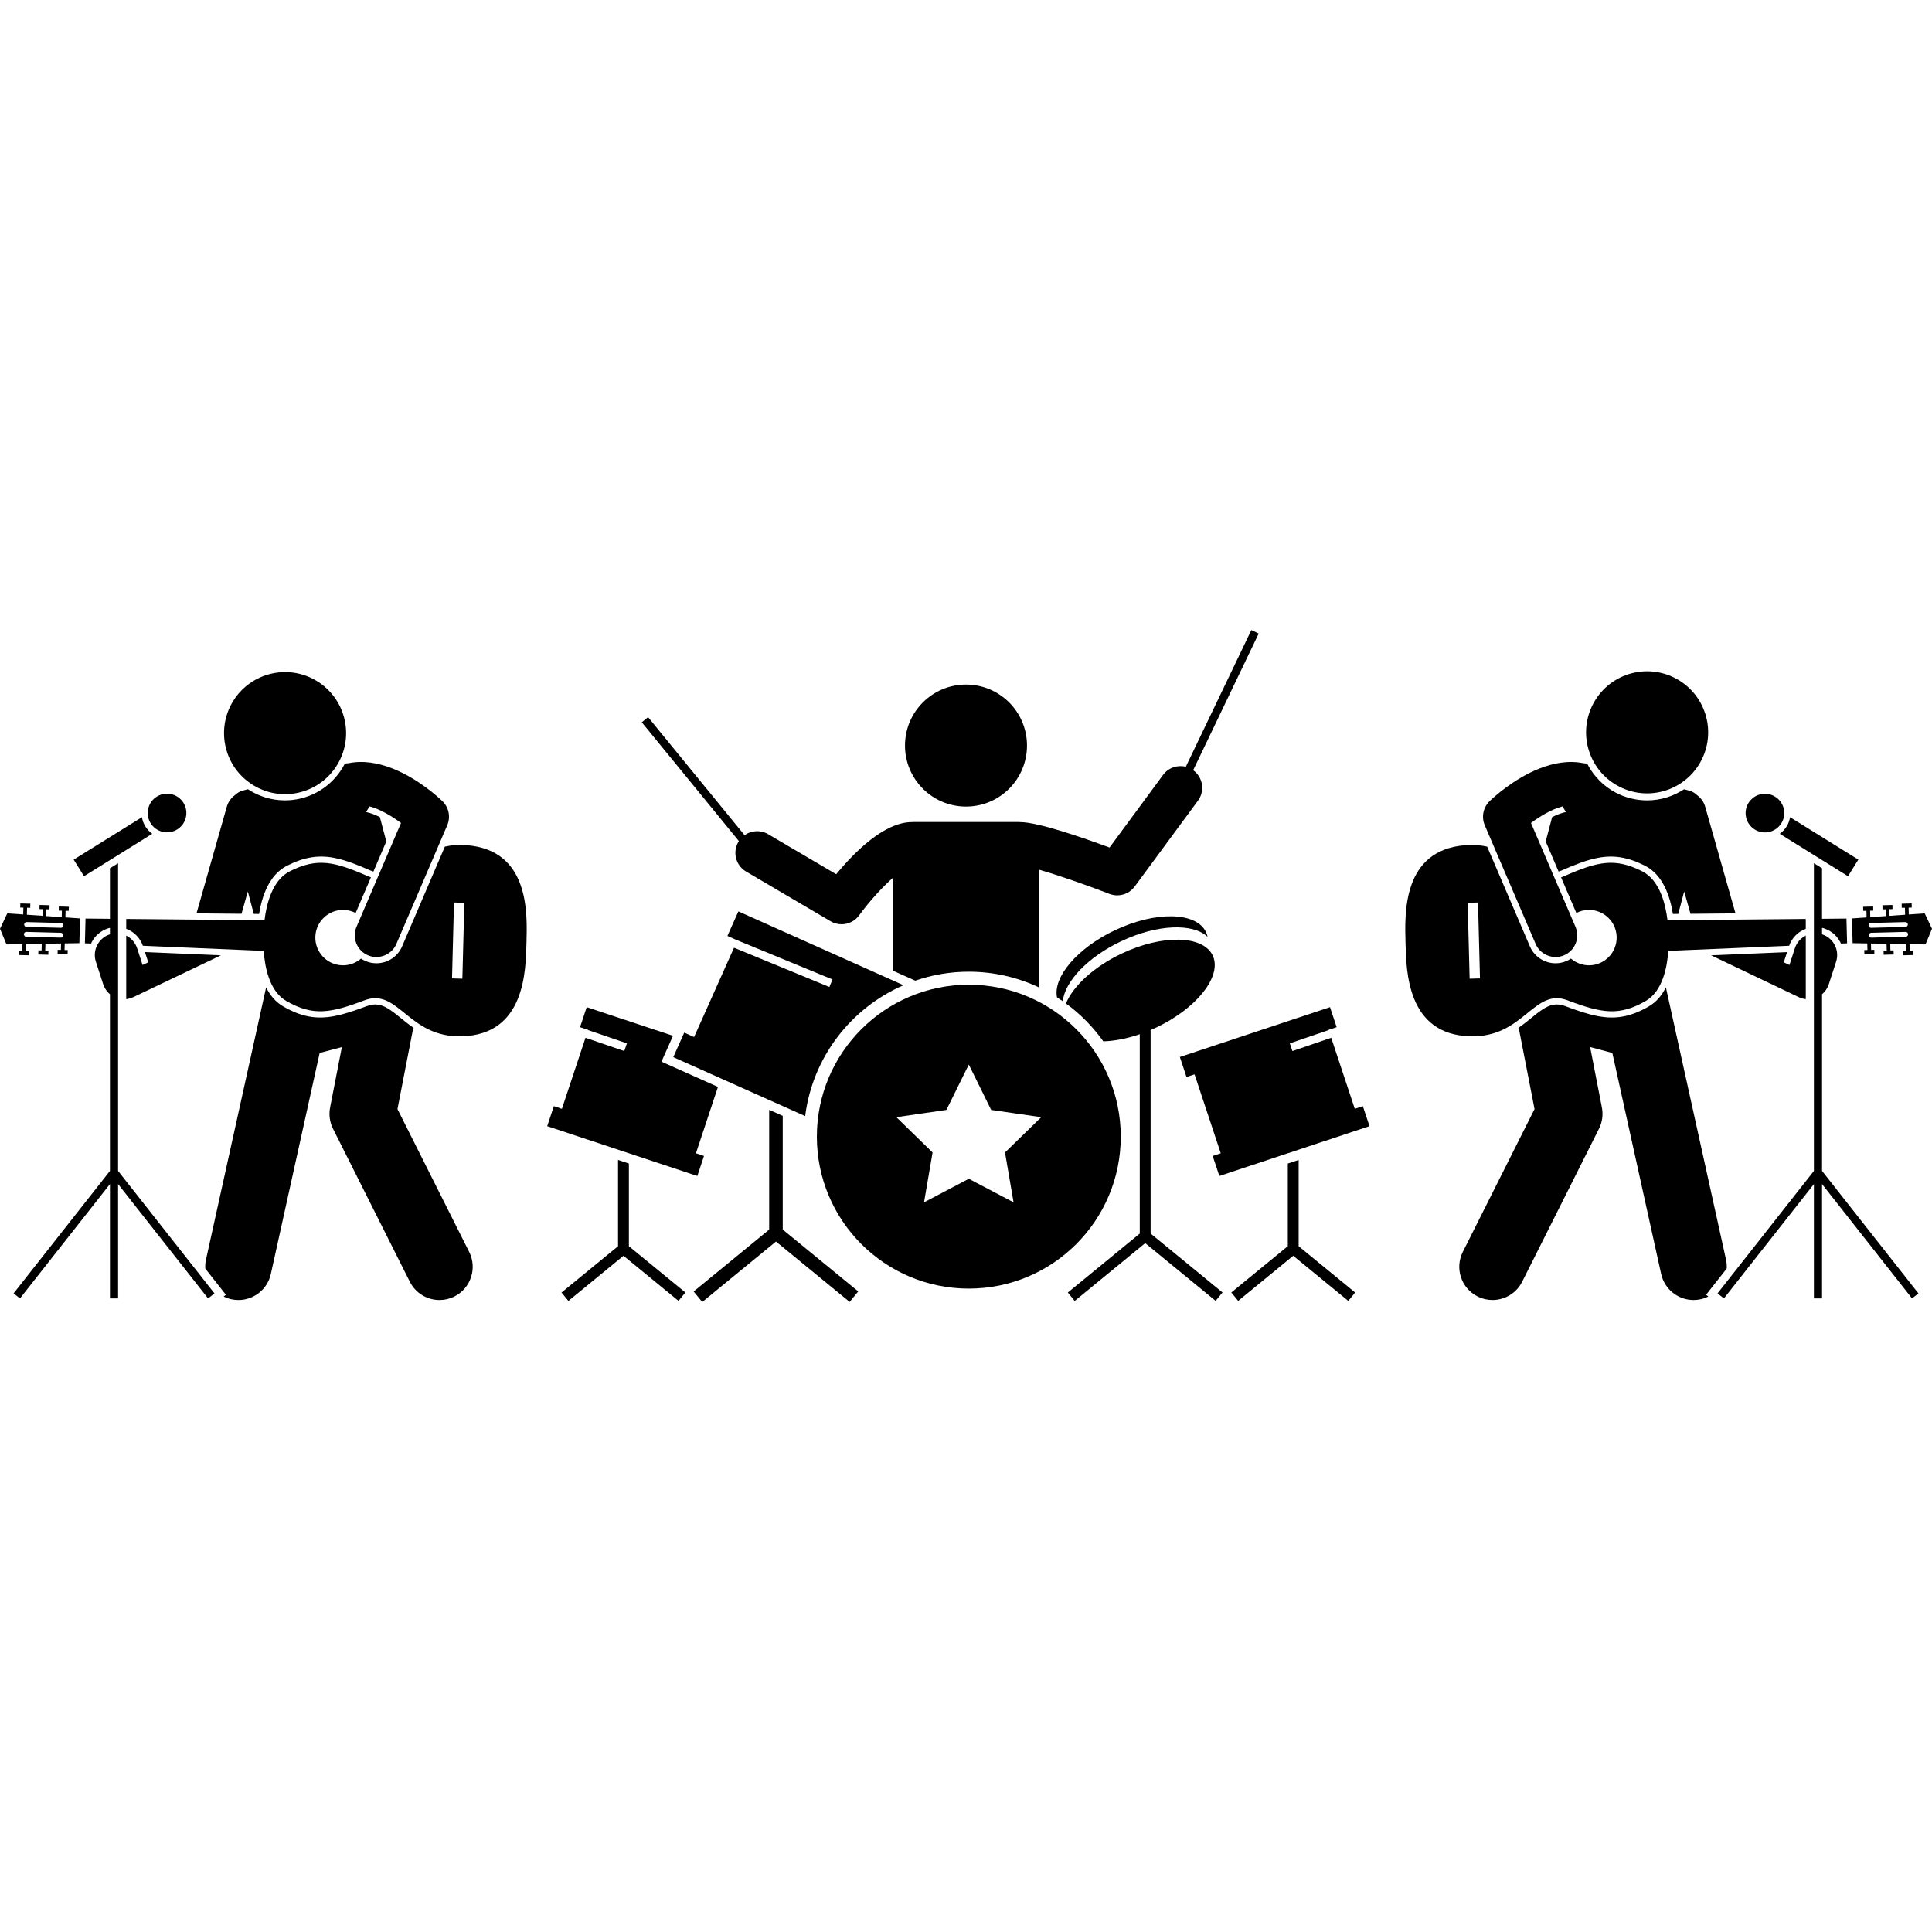 <svg id="Layer_1" enable-background="new 0 0 712.565 247.825" height="512" viewBox="0 0 712.565 247.825" width="512" xmlns="http://www.w3.org/2000/svg"><g><g><path d="m357.317 126.015c9.302 0 18.12 2.106 26.012 5.854v-43.453c6.877 1.979 17.119 5.527 25.852 8.902.94.363 1.916.538 2.882.538 2.487 0 4.9-1.163 6.442-3.255l23.333-31.667c2.621-3.557 1.862-8.565-1.695-11.186-.024-.018-.05-.032-.074-.049l24.165-50.403-2.706-1.296-24.18 50.433c-3.056-.768-6.407.318-8.391 3.011l-19.735 26.784c-9.848-3.648-26.389-9.387-32.979-9.387-.212-.018-.426-.032-.642-.032h-38.635c-.217 0-.431.015-.643.032-10.115.002-21.075 10.942-27.923 19.224l-25.11-14.771c-2.802-1.648-6.192-1.389-8.682.375l-35.578-43.535-2.323 1.898 35.814 43.824c-.06.093-.126.181-.183.277-2.24 3.808-.969 8.711 2.839 10.952l31.166 18.333c1.271.747 2.668 1.105 4.051 1.105 2.479 0 4.91-1.151 6.467-3.282 3.772-5.166 8.432-10.26 12.378-13.777v34.131l8.339 3.726c6.192-2.131 12.829-3.306 19.739-3.306z"/><circle cx="356.282" cy="42.61" r="22.5"/><path d="m227.948 227.264-20.844 17.08 2.536 3.094 20.315-16.647 20.293 16.629 2.535-3.094-20.835-17.073v-30.482l-4-1.327z"/><path d="m257.197 201.363 2.451-7.384-2.974-.987 8.128-24.486-20.845-9.316 4.261-9.534-31.829-10.565-2.451 7.383 2.974.987-.026.078 14.331 4.905-.972 2.839-14.304-4.897-8.696 26.199-2.974-.987-2.451 7.384z"/><path d="m283.69 221.132-27.855 22.826 3.17 3.867 27.194-22.284 27.164 22.259 3.17-3.867-27.843-22.816v-41.935l-5-2.235z"/><path d="m252.357 148.483-4.04 9.041 48.652 21.743c2.713-21.699 16.886-39.882 36.263-48.269l-60.899-27.216-4.04 9.041 3.054 1.365 35.692 14.69-1.142 2.774-35.18-14.479-14.72 32.938z"/><path d="m413.432 114.818c13.275-6.31 26.583-6.803 31.957-1.646-.126-.606-.313-1.194-.579-1.755-3.569-7.508-18.634-7.808-33.65-.67-13.877 6.597-22.846 17.234-21.311 24.736.724.46 1.44.933 2.143 1.423.679-7.202 9.128-16.235 21.44-22.088z"/><path d="m447.271 120.032c-3.569-7.508-18.635-7.808-33.65-.67-10.263 4.879-17.843 11.969-20.475 18.366 5.309 3.883 9.962 8.605 13.775 13.969 4.065-.111 8.675-.984 13.447-2.625v73.532l-26.531 21.741 2.535 3.094 26.005-21.309 25.975 21.285 2.535-3.094-26.519-21.731v-75.061c.725-.311 1.452-.633 2.178-.978 14.39-6.84 23.503-18.026 21.098-25.555-.106-.328-.224-.651-.373-.964z"/><path d="m301.275 186.852c0 30.951 25.091 56.042 56.042 56.042s56.042-25.091 56.042-56.042-25.091-56.042-56.042-56.042c-30.952 0-56.042 25.091-56.042 56.042zm72.551 24.222-16.51-8.68-16.51 8.68 3.153-18.384-13.357-13.019 18.458-2.682 8.255-16.726 8.255 16.726 18.458 2.682-13.356 13.019z"/><path d="m474.971 227.253-20.835 17.073 2.535 3.094 20.293-16.629 20.315 16.647 2.535-3.094-20.843-17.08v-31.82l-4 1.327z"/><path d="m437.604 164.855 2.974-.987 9.667 29.124-2.974.987 2.45 7.384 55.378-18.381-2.451-7.384-2.974.987-8.696-26.199-14.304 4.897-.972-2.839 14.331-4.905-.026-.078 2.973-.987-2.45-7.383-55.377 18.381z"/></g><g><path d="m636.856 235.503c.057-1.08-.016-2.183-.261-3.29l-22.182-100.436c-1.437 2.891-3.467 5.417-6.338 7.059-3.305 1.891-6.205 3.045-9.126 3.63-6.434 1.289-12.56-.322-21.615-3.748-1.64-.621-3.139-.782-4.582-.493-2.639.529-5.115 2.537-7.983 4.862-1.461 1.185-3.057 2.478-4.857 3.708l.255.067 5.802 29.818-26.451 52.677c-3.036 6.046-.596 13.409 5.45 16.444 1.764.886 3.64 1.306 5.487 1.305 4.486 0 8.807-2.473 10.957-6.755l28.326-56.411c1.216-2.421 1.595-5.177 1.077-7.837l-4.337-22.289 8.187 2.163 18.004 81.519c1.263 5.717 6.328 9.61 11.95 9.61.875 0 1.764-.094 2.653-.291.996-.22 1.928-.567 2.802-1.001l-.826-.65z"/><path d="m663.536 135.45c.154.071.314.133.474.194.117.045.233.095.351.134.017.006.033.014.051.019.037.012.075.015.112.027.328.102.658.179.99.237.083.015.166.03.25.042.083.012.166.032.249.041v-23.44c-1.848.925-3.34 2.559-4.028 4.679l-1.999 6.152-2.098-.985 1.224-3.767-28.023 1.189 32.351 15.437c.03.017.063.026.096.041z"/><path d="m615.007 107.038c-.703-5.908-2.84-14.769-9.315-18.042-10.064-5.087-16.393-3.65-28.732 1.763-.41.18-.81.33-1.203.459l5.634 13.145c1.322-.679 2.807-1.09 4.393-1.131 5.64-.146 10.33 4.307 10.476 9.947s-4.307 10.33-9.947 10.476c-2.635.068-5.056-.877-6.91-2.469-.508.337-1.048.64-1.628.888-1.292.554-2.655.834-4.054.834-4.127 0-7.845-2.451-9.472-6.244l-15.762-36.779c-2.398-.536-5.072-.764-8.112-.521-23.254 1.857-22.264 25.334-21.992 35.833.272 10.498.499 33.995 23.818 34.646 19.926.556 23.344-18.041 35.946-13.274s18.998 5.875 28.784.273c6.296-3.604 7.972-12.564 8.368-18.5l44.579-1.892c1.035-2.956 3.311-5.206 6.133-6.249v-3.641zm-72.974 21.552-.725-27.995 3.817-.099.725 27.995z"/><path d="m683.289 115.489.264.005 5.141.09.063 2.43-1.167.03.04 1.527 3.69-.096-.04-1.527-1.167.03-.061-2.371 5.76.101.065 2.503-1.167.03.04 1.527 3.69-.096-.04-1.527-1.167.03-.063-2.444 5.76.101.067 2.576-1.167.03.04 1.527 3.69-.096-.04-1.527-1.167.03-.065-2.517 5.881.103 2.396-5.792-2.693-5.66-5.868.407-.065-2.517 1.167-.03-.04-1.527-3.69.096.04 1.527 1.167-.03.067 2.576-5.748.399-.063-2.444 1.167-.03-.04-1.527-3.69.096.04 1.527 1.167-.03.065 2.503-5.747.399-.062-2.371 1.167-.03-.04-1.527-3.69.096.04 1.527 1.167-.03.063 2.43-5.131.356-.262.018zm6.889-2.037c-.491.013-.903-.379-.916-.87s.379-.903.87-.916l12.704-.329c.491-.013.903.379.916.87s-.379.903-.87.916zm12.563-5.737c.491-.013.903.379.916.87s-.379.903-.87.916l-12.704.329c-.491.013-.903-.379-.916-.87s.379-.903.87-.916z"/><path d="m547.614 72.008 18.75 43.75c1.301 3.033 4.253 4.851 7.357 4.851 1.051 0 2.12-.208 3.147-.648 4.061-1.741 5.942-6.443 4.202-10.505l-16.41-38.291c3.383-2.515 7.735-5.129 11.634-6.117l1.246 2.077c-1.488.295-3.219.943-5.082 1.875l-2.374 8.984 4.76 11.106c.391-.119.788-.259 1.192-.437 4.282-1.878 8.823-3.733 13.028-4.575 6.022-1.206 11.306-.35 17.666 2.866 6.531 3.302 9.206 11.11 10.275 17.776l1.968-.018 2.187-8.276 2.339 8.233 16.589-.156-11.175-39.333c-.508-1.787-1.588-3.252-2.981-4.268-.818-.794-1.803-1.387-2.934-1.685l-1.884-.498c-3.924 2.591-8.604 4.105-13.62 4.105-.93 0-1.873-.053-2.804-.158-8.57-.965-15.633-6.216-19.3-13.37-.432-.096-.866-.157-1.299-.164-5.56-1.145-11.163-.078-16.207 1.9-9.656 3.787-17.248 10.883-18.48 12.075-2.385 2.309-3.097 5.85-1.79 8.901z"/><path d="m669.012 199.497-35.548 45.167 2.357 1.855 33.19-42.172v42.161h3v-42.161l33.19 42.172 2.357-1.855-35.547-45.167v-55.342-9.824c.092-.076.171-.168.26-.249.123-.112.244-.225.36-.346.158-.163.304-.337.449-.516.113-.138.225-.275.329-.421.128-.181.24-.375.354-.569.094-.161.193-.317.277-.486.019-.038.044-.071.062-.109.141-.295.256-.596.358-.899.009-.026.023-.049.031-.075l.089-.274 2.619-8.059c1.365-4.202-.934-8.716-5.136-10.081-.018-.006-.036-.009-.053-.014v-2.389c.256.062.511.134.763.216 2.617.851 4.746 2.669 5.995 5.12.076.15.137.305.206.458l2.277-.097-.236-9.123-9.005.084v-2.3-6.092-10.24l-3-1.865v.597 112.895z"/><path d="m681.584 90.803 3.806-6.123-25.175-15.647c-.192 1.188-.615 2.358-1.289 3.443s-1.536 1.982-2.516 2.681z"/><path d="m657.005 71.282c2.078-3.343 1.052-7.738-2.291-9.816-3.344-2.078-7.738-1.052-9.816 2.291s-1.052 7.738 2.291 9.816 7.738 1.052 9.816-2.291z"/><ellipse cx="607.466" cy="38.022" rx="22.5" ry="22.5" transform="matrix(.453 -.892 .892 .453 298.398 562.367)"/></g><g><path d="m146.596 176.682 5.802-29.819.255-.067c-1.8-1.229-3.396-2.523-4.857-3.708-2.868-2.325-5.344-4.333-7.983-4.862-1.443-.289-2.941-.128-4.582.493-9.055 3.426-15.182 5.037-21.615 3.748-2.922-.585-5.821-1.739-9.126-3.63-2.87-1.643-4.901-4.168-6.337-7.059l-22.182 100.436c-.245 1.107-.318 2.21-.261 3.29l7.605 9.663-.826.65c.874.434 1.806.781 2.802 1.001.89.196 1.778.291 2.653.291 5.622 0 10.688-3.894 11.95-9.61l18.004-81.519 8.187-2.163-4.337 22.289c-.518 2.66-.139 5.416 1.077 7.837l28.325 56.411c2.15 4.282 6.471 6.756 10.957 6.755 1.848 0 3.724-.419 5.487-1.305 6.046-3.036 8.486-10.398 5.45-16.444z"/><path d="m91.405 96.426 2.186 8.275 1.968.018c1.068-6.666 3.744-14.474 10.275-17.776 6.36-3.216 11.644-4.073 17.666-2.866 4.204.842 8.746 2.697 13.028 4.575.404.177.801.317 1.192.437l4.76-11.106-2.374-8.984c-1.864-.932-3.595-1.579-5.082-1.875l1.246-2.077c3.9.988 8.251 3.602 11.635 6.117l-16.41 38.291c-1.74 4.062.142 8.764 4.202 10.505 1.027.44 2.097.648 3.147.648 3.104 0 6.057-1.817 7.357-4.851l18.75-43.75c1.307-3.051.595-6.592-1.79-8.9-1.232-1.192-8.824-8.288-18.48-12.075-5.043-1.978-10.647-3.045-16.207-1.9-.433.007-.867.068-1.299.164-3.667 7.154-10.73 12.405-19.3 13.37-.931.105-1.874.158-2.804.158-5.016 0-9.696-1.514-13.62-4.105l-1.884.498c-1.126.298-2.109.887-2.925 1.676-1.397 1.016-2.481 2.485-2.99 4.277l-11.175 39.333 16.589.156z"/><path d="m52.686 116.449 44.579 1.892c.396 5.936 2.072 14.896 8.368 18.5 9.787 5.602 16.182 4.494 28.784-.273s16.021 13.83 35.946 13.274c23.319-.651 23.546-24.148 23.818-34.646s1.262-33.975-21.992-35.833c-3.04-.243-5.713-.014-8.112.521l-15.762 36.779c-1.627 3.793-5.345 6.244-9.472 6.244-1.398 0-2.762-.28-4.054-.834-.58-.249-1.119-.551-1.628-.888-1.854 1.592-4.274 2.537-6.91 2.469-5.64-.146-10.093-4.836-9.947-10.476s4.837-10.093 10.476-9.947c1.585.041 3.071.451 4.392 1.131l5.634-13.145c-.393-.129-.793-.279-1.203-.459-12.338-5.413-18.668-6.85-28.732-1.763-6.474 3.273-8.612 12.134-9.314 18.042l-51.005-.478v3.641c2.823 1.043 5.098 3.293 6.134 6.249zm114.754-15.952 3.818.099-.725 27.995-3.817-.099z"/><path d="m29.512 106.366-.262-.018-5.131-.356.063-2.43 1.167.03.04-1.527-3.69-.096-.04 1.527 1.167.03-.061 2.371-5.748-.399.065-2.503 1.167.03.04-1.527-3.69-.096-.04 1.527 1.167.03-.063 2.444-5.748-.399.067-2.576 1.167.03.04-1.527-3.69-.096-.04 1.527 1.167.03-.065 2.517-5.868-.407-2.693 5.664 2.396 5.792 5.881-.103-.065 2.517-1.167-.03-.04 1.527 3.69.096.04-1.527-1.167-.03.067-2.576 5.76-.101-.063 2.444-1.167-.03-.04 1.527 3.69.096.04-1.527-1.167-.03.065-2.503 5.76-.101-.061 2.371-1.167-.03-.04 1.527 3.69.096.04-1.527-1.167-.03.063-2.43 5.141-.09.264-.005zm-6.115 2.594c-.013.491-.425.882-.916.87l-12.704-.329c-.491-.013-.882-.425-.87-.916.013-.491.425-.882.916-.87l12.704.329c.491.013.883.425.87.916zm-13.714 4.163c-.491-.013-.882-.425-.87-.916.013-.491.425-.882.916-.87l12.704.329c.491.013.882.425.87.916-.013.491-.425.882-.916.87z"/><path d="m47.055 136.061c.328-.057.654-.134.978-.234.04-.012.08-.016.12-.029.018-.006.035-.014.054-.021.113-.038.224-.085.336-.128.165-.063.33-.127.489-.2.031-.014.063-.024.094-.038l32.352-15.437-28.023-1.189 1.224 3.767-2.098.985-1.999-6.152c-.689-2.12-2.18-3.754-4.028-4.679v23.44c.082-.009.164-.029.246-.041.084-.013.169-.029.255-.044z"/><path d="m5.006 244.664 2.357 1.855 33.19-42.172v42.161h3v-42.161l33.19 42.172 2.357-1.855-35.548-45.167v-112.894-.597l-3 1.864v10.24 6.092 2.3l-9.005-.084-.236 9.123 2.277.097c.069-.153.129-.308.206-.458 1.249-2.451 3.378-4.27 5.995-5.12.252-.082.507-.153.763-.216v2.389c-.018.006-.036.009-.054.014-4.202 1.365-6.501 5.879-5.136 10.081l2.619 8.059.089.274c.008.024.021.045.029.069.102.304.218.607.36.904.019.04.045.074.065.113.081.163.176.314.267.469.117.201.234.4.366.587.1.141.209.273.318.407.149.184.3.363.462.531.112.116.228.224.347.333.091.084.174.179.268.258v9.822 55.342z"/><path d="m56.156 75.156c-.98-.699-1.842-1.596-2.516-2.681-.674-1.084-1.097-2.254-1.289-3.443l-25.176 15.647 3.806 6.123z"/><ellipse cx="61.614" cy="67.519" rx="7.128" ry="7.128" transform="matrix(.227 -.974 .974 .227 -18.144 112.173)"/><ellipse cx="105.099" cy="38.022" rx="22.5" ry="22.5" transform="matrix(.966 -.26 .26 .966 -6.27 28.622)"/></g></g></svg>